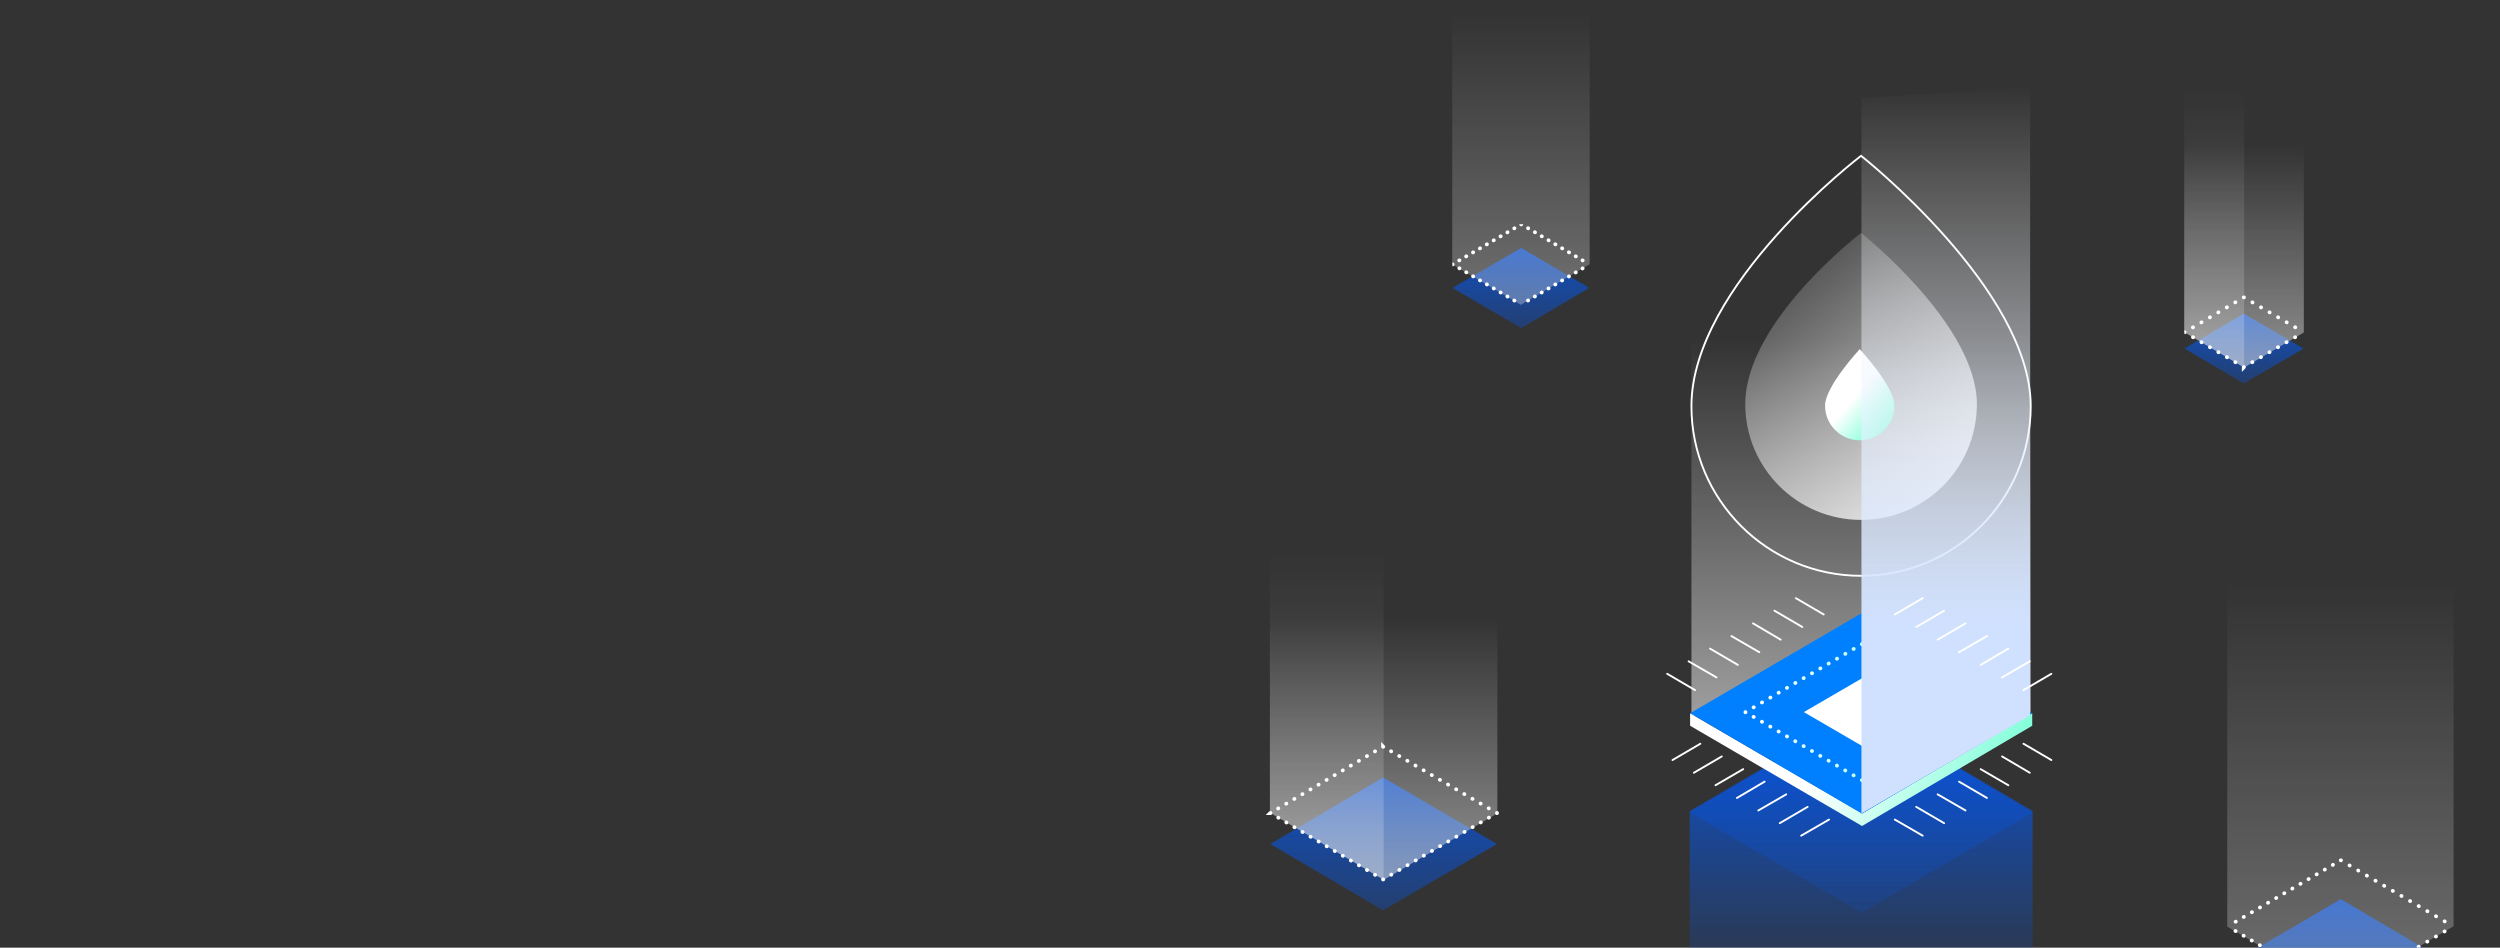 <?xml version="1.0" encoding="UTF-8" standalone="no"?>
<!DOCTYPE svg PUBLIC "-//W3C//DTD SVG 1.1//EN" "http://www.w3.org/Graphics/SVG/1.1/DTD/svg11.dtd">
<svg width="100%" height="100%" viewBox="0 0 1319 500" version="1.1" xmlns="http://www.w3.org/2000/svg" xmlns:xlink="http://www.w3.org/1999/xlink" xml:space="preserve" style="fill-rule:evenodd;clip-rule:evenodd;stroke-linecap:round;stroke-miterlimit:10;">
    <rect x="0" y="0" width="1319" height="500" fill="#333333" stroke="none"/>
    <g>
        <path id="XMLID_1588_" d="M1072.4,427.9l0,88l-180.9,0l0,-88l90.8,-53l90.1,53Z" style="fill:url(#_Linear1);fill-rule:nonzero;"/>
        <path id="XMLID_1585_" d="M1072.4,428.6l-90.1,53l-90.8,-53l90.8,-53l90.1,53Z" style="fill:url(#_Linear2);fill-rule:nonzero;"/>
        <path id="XMLID_1581_" d="M1071.4,380.8l-89,-45.5l-90,43.1l0,-248.9l179,0l0,251.3Z" style="fill:url(#_Linear3);fill-rule:nonzero;"/>
        <g id="XMLID_1563_">
            <path id="XMLID_1580_" d="M1072.2,382.9l-89.8,52.9l-90.7,-52.9l0,-6.6l90.7,52.9l89.8,-52.9l0,6.6Z" style="fill:url(#_Linear4);fill-rule:nonzero;"/>
            <path id="XMLID_1578_" d="M1072.2,376.3l-89.8,52.9l-90.7,-52.9l90.7,-52.9l89.8,52.9Z" style="fill:#0080ff;fill-rule:nonzero;"/>
            <path id="XMLID_1575_" d="M1012.5,375.7l-30.2,17.8l-30.6,-17.8l30.6,-17.8l30.2,17.8Z" style="fill:#fff;fill-rule:nonzero;"/>
            <g id="XMLID_1564_">
                <path d="M1043.3,375.7l0,0.1" style="fill:none;stroke:url(#_Linear5);stroke-width:2px;"/>
                <path d="M1039,378.3l-54.4,32" style="fill:none;stroke:url(#_Linear6);stroke-width:2px;stroke-dasharray:0.1,4.95;"/>
                <path d="M982.4,411.6l-0.1,0" style="fill:none;stroke:url(#_Linear7);stroke-width:2px;"/>
                <path d="M978,409.1l-54.9,-32.1" style="fill:none;stroke:url(#_Linear8);stroke-width:2px;stroke-dasharray:0.1,4.99;"/>
                <path d="M920.9,375.8l0,-0.1" style="fill:none;stroke:url(#_Linear9);stroke-width:2px;"/>
                <path d="M925.2,373.2l55,-32.1" style="fill:none;stroke:url(#_Linear10);stroke-width:2px;stroke-dasharray:0.1,4.99;"/>
                <path d="M982.3,339.9l0.1,-0.1l0,0.1" style="fill:none;stroke:url(#_Linear11);stroke-width:2px;"/>
                <path d="M986.7,342.4l54.5,32" style="fill:none;stroke:url(#_Linear12);stroke-width:2px;stroke-dasharray:0.1,4.95;"/>
            </g>
        </g>
        <g id="XMLID_1559_">
            <path id="XMLID_1562_" d="M1071.4,214.3c0,49.4 -40.1,89.5 -89.5,89.5c-49.4,0 -89.5,-40.1 -89.5,-89.5c0,-63.9 89.5,-132.1 89.5,-132.1c0,0 89.5,70.7 89.5,132.1Z" style="fill:none;stroke:#fff;stroke-width:1px;stroke-linecap:butt;"/>
            <path id="XMLID_1561_" d="M1043,213.2c0,33.8 -27.4,61.1 -61.1,61.1c-33.7,0 -61.1,-27.4 -61.1,-61.1c0,-43.7 61.1,-90.3 61.1,-90.3c0,0 61.1,48.3 61.1,90.3Z" style="fill:url(#_Linear13);"/>
            <path id="XMLID_1560_" d="M999.5,214c0,10.1 -8.2,18.3 -18.3,18.3c-10.1,0 -18.3,-8.2 -18.3,-18.3c0,-10.1 18.3,-29.8 18.3,-29.8c0,0 18.3,19.7 18.3,29.8Z" style="fill:url(#_Linear14);"/>
        </g>
        <path id="XMLID_1558_" d="M1071.1,377.4l-89,51.8l0,-377.4l89,-5.9l0,331.5Z" style="fill:url(#_Linear15);fill-rule:nonzero;"/>
        <g id="XMLID_1480_">
            <g id="XMLID_1546_">
                <path id="XMLID_8_" d="M882.4,401l14.7,-8.6" style="fill:none;stroke:#fff;stroke-width:1px;stroke-linecap:butt;"/>
                <path d="M893.7,407.7l14.7,-8.6" style="fill:none;stroke:#fff;stroke-width:1px;stroke-linecap:butt;"/>
                <path d="M905.1,414.3l14.6,-8.5" style="fill:none;stroke:#fff;stroke-width:1px;stroke-linecap:butt;"/>
                <path d="M916.4,421l14.6,-8.6" style="fill:none;stroke:#fff;stroke-width:1px;stroke-linecap:butt;"/>
                <path d="M927.7,427.6l14.7,-8.5" style="fill:none;stroke:#fff;stroke-width:1px;stroke-linecap:butt;"/>
                <path d="M939,434.3l14.7,-8.6" style="fill:none;stroke:#fff;stroke-width:1px;stroke-linecap:butt;"/>
                <path id="XMLID_7_" d="M950.3,440.9l14.7,-8.5" style="fill:none;stroke:#fff;stroke-width:1px;stroke-linecap:butt;"/>
            </g>
            <g id="XMLID_1534_">
                <path id="XMLID_6_" d="M1082.3,401l-14.7,-8.6" style="fill:none;stroke:#fff;stroke-width:1px;stroke-linecap:butt;"/>
                <path d="M1070.9,407.7l-14.6,-8.6" style="fill:none;stroke:#fff;stroke-width:1px;stroke-linecap:butt;"/>
                <path d="M1059.6,414.3l-14.6,-8.5" style="fill:none;stroke:#fff;stroke-width:1px;stroke-linecap:butt;"/>
                <path d="M1048.3,421l-14.7,-8.6" style="fill:none;stroke:#fff;stroke-width:1px;stroke-linecap:butt;"/>
                <path d="M1037,427.6l-14.7,-8.5" style="fill:none;stroke:#fff;stroke-width:1px;stroke-linecap:butt;"/>
                <path d="M1025.7,434.3l-14.7,-8.6" style="fill:none;stroke:#fff;stroke-width:1px;stroke-linecap:butt;"/>
                <path id="XMLID_5_" d="M1014.4,440.9l-14.7,-8.5" style="fill:none;stroke:#fff;stroke-width:1px;stroke-linecap:butt;"/>
            </g>
            <g id="XMLID_1481_">
                <g id="XMLID_1522_">
                    <path id="XMLID_4_" d="M1082.3,355.5l-14.7,8.6" style="fill:none;stroke:#fff;stroke-width:1px;stroke-linecap:butt;"/>
                    <path d="M1070.9,348.9l-14.6,8.5" style="fill:none;stroke:#fff;stroke-width:1px;stroke-linecap:butt;"/>
                    <path d="M1059.6,342.2l-14.6,8.6" style="fill:none;stroke:#fff;stroke-width:1px;stroke-linecap:butt;"/>
                    <path d="M1048.3,335.6l-14.7,8.5" style="fill:none;stroke:#fff;stroke-width:1px;stroke-linecap:butt;"/>
                    <path d="M1037,328.9l-14.7,8.6" style="fill:none;stroke:#fff;stroke-width:1px;stroke-linecap:butt;"/>
                    <path d="M1025.7,322.2l-14.7,8.6" style="fill:none;stroke:#fff;stroke-width:1px;stroke-linecap:butt;"/>
                    <path id="XMLID_3_" d="M1014.4,315.6l-14.7,8.6" style="fill:none;stroke:#fff;stroke-width:1px;stroke-linecap:butt;"/>
                </g>
                <g id="XMLID_1482_">
                    <path id="XMLID_2_" d="M879.6,355.5l14.7,8.6" style="fill:none;stroke:#fff;stroke-width:1px;stroke-linecap:butt;"/>
                    <path d="M890.9,348.9l14.7,8.5" style="fill:none;stroke:#fff;stroke-width:1px;stroke-linecap:butt;"/>
                    <path d="M902.2,342.2l14.7,8.6" style="fill:none;stroke:#fff;stroke-width:1px;stroke-linecap:butt;"/>
                    <path d="M913.5,335.6l14.7,8.5" style="fill:none;stroke:#fff;stroke-width:1px;stroke-linecap:butt;"/>
                    <path d="M924.9,328.9l14.6,8.6" style="fill:none;stroke:#fff;stroke-width:1px;stroke-linecap:butt;"/>
                    <path d="M936.2,322.2l14.7,8.6" style="fill:none;stroke:#fff;stroke-width:1px;stroke-linecap:butt;"/>
                    <path id="XMLID_1_" d="M947.5,315.6l14.7,8.6" style="fill:none;stroke:#fff;stroke-width:1px;stroke-linecap:butt;"/>
                </g>
            </g>
        </g>
    </g>
    <g>
        <path id="XMLID_1555_" d="M670.2,445.3l59.5,35l60.1,-35l-60.1,-35.1l-59.5,35.1Z" style="fill:url(#_Linear16);fill-rule:nonzero;"/>
        <g id="XMLID_1543_">
            <path id="XMLID_1552_" d="M670,428.8l60.1,35.4l59.9,-35.1l0,-208.8l-120,0l0,208.5Z" style="fill:url(#_Linear17);fill-rule:nonzero;"/>
            <g id="XMLID_1545_">
                <path d="M670.3,428.9l-0.1,0.1l0.1,0" style="fill:none;stroke:#fff;stroke-width:2px;"/>
                <path d="M674.4,431.4l53.2,31.4" style="fill:none;stroke:#fff;stroke-width:2px;stroke-dasharray:0.1,4.84;"/>
                <path d="M729.7,464l0.1,0" style="fill:none;stroke:#fff;stroke-width:2px;"/>
                <path d="M734,461.5l53.6,-31.3" style="fill:none;stroke:#fff;stroke-width:2px;stroke-dasharray:0.1,4.87;"/>
                <path d="M789.8,429l0,-0.1" style="fill:none;stroke:#fff;stroke-width:2px;"/>
                <path d="M785.5,426.5l-53.6,-31.3" style="fill:none;stroke:#fff;stroke-width:2px;stroke-dasharray:0.1,4.87;"/>
                <path d="M729.8,394l-0.1,-0.1l0,0.1" style="fill:none;stroke:#fff;stroke-width:2px;"/>
                <path d="M725.5,396.4l-53.1,31.3" style="fill:none;stroke:#fff;stroke-width:2px;stroke-dasharray:0.1,4.84;"/>
            </g>
        </g>
        <path id="XMLID_1542_" d="M670,428.6l60,35.6l0,-243.9l-60,0l0,208.3Z" style="fill:url(#_Linear18);fill-rule:nonzero;"/>
    </g>
    <g>
        <path id="XMLID_1622_" d="M1152.5,183.9l31.3,18.4l31.6,-18.4l-31.6,-18.4l-31.3,18.4Z" style="fill:url(#_Linear19);fill-rule:nonzero;"/>
        <g id="XMLID_1596_">
            <path id="XMLID_1619_" d="M1152.4,175.3l31.6,18.6l31.5,-18.5l0,-188.4l-63.1,0l0,188.3Z" style="fill:url(#_Linear20);fill-rule:nonzero;"/>
            <g id="XMLID_1617_">
                <path d="M1152.6,175.3l-0.1,0l0.1,0" style="fill:none;stroke:#fff;stroke-width:2px;"/>
                <path d="M1157,177.9l24.6,14.5" style="fill:none;stroke:#fff;stroke-width:2px;stroke-dasharray:0.1,5.09;"/>
                <path d="M1183.8,193.7l0,0.1l0.1,-0.1" style="fill:none;stroke:#fff;stroke-width:2px;"/>
                <path d="M1188.3,191.1l24.9,-14.5" style="fill:none;stroke:#fff;stroke-width:2px;stroke-dasharray:0.1,5.12;"/>
                <path d="M1211,172.7l-24.9,-14.5" style="fill:none;stroke:#fff;stroke-width:2px;stroke-dasharray:0.1,5.12;"/>
                <path d="M1183.9,156.9l-0.1,0" style="fill:none;stroke:#fff;stroke-width:2px;"/>
                <path d="M1179.4,159.5l-24.6,14.5" style="fill:none;stroke:#fff;stroke-width:2px;stroke-dasharray:0.1,5.09;"/>
            </g>
        </g>
        <path id="XMLID_1590_" d="M1152.4,175.1l31.6,18.8l0,-206.9l-31.6,0l0,188.1Z" style="fill:url(#_Linear21);fill-rule:nonzero;"/>
    </g>
    <g>
        <path id="XMLID_1541_" d="M838.5,151.9l-35.9,21.2l-36.3,-21.2l36.3,-21.1l35.9,21.1Z" style="fill:url(#_Linear22);fill-rule:nonzero;"/>
        <g id="XMLID_1528_">
            <path id="XMLID_1533_" d="M838.7,139.4l-36.3,21.4l-36.2,-21.3l0,-145l72.5,0l0,144.9Z" style="fill:url(#_Linear23);fill-rule:nonzero;"/>
            <g id="XMLID_1531_">
                <path d="M835,141.6l-30.6,18" style="fill:none;stroke:#fff;stroke-width:2px;stroke-dasharray:0.1,4.07;"/>
                <path d="M799,158.6l-30.8,-18.1" style="fill:none;stroke:#fff;stroke-width:2px;stroke-dasharray:0.1,4.1;"/>
                <path d="M766.4,139.5l-0.1,0l0.1,0" style="fill:none;stroke:#fff;stroke-width:2px;"/>
                <path d="M769.9,137.4l30.9,-18" style="fill:none;stroke:#fff;stroke-width:2px;stroke-dasharray:0.1,4.1;"/>
                <path d="M802.6,118.4l0,-0.1l0,0.1" style="fill:none;stroke:#fff;stroke-width:2px;"/>
                <path d="M806.2,120.4l30.5,18" style="fill:none;stroke:#fff;stroke-width:2px;stroke-dasharray:0.1,4.07;"/>
            </g>
        </g>
    </g>
    <g>
        <path id="XMLID_1594_" d="M1294.3,509.3l-59.3,34.8l-59.7,-34.8l59.7,-34.9l59.3,34.9Z" style="fill:url(#_Linear24);fill-rule:nonzero;"/>
        <g id="XMLID_1582_">
            <path id="XMLID_1591_" d="M1294.5,488.7l-59.8,35.2l-59.6,-35l0,-198.9l119.4,0l0,198.7Z" style="fill:url(#_Linear25);fill-rule:nonzero;"/>
            <g id="XMLID_1589_">
                <path d="M1289.8,491.4l-52.5,30.9" style="fill:none;stroke:#fff;stroke-width:2px;stroke-dasharray:0.1,5.19;"/>
                <path d="M1230.8,521.2l-53.4,-31.2" style="fill:none;stroke:#fff;stroke-width:2px;stroke-dasharray:0.1,4.85;"/>
                <path d="M1179.5,486.3l53.4,-31.2" style="fill:none;stroke:#fff;stroke-width:2px;stroke-dasharray:0.1,4.85;"/>
                <path d="M1235,453.9l0.1,0" style="fill:none;stroke:#fff;stroke-width:2px;"/>
                <path d="M1239.6,456.6l52.4,30.8" style="fill:none;stroke:#fff;stroke-width:2px;stroke-dasharray:0.1,5.19;"/>
            </g>
        </g>
    </g>
    <defs>
        <linearGradient id="_Linear1" x1="0" y1="0" x2="1" y2="0" gradientUnits="userSpaceOnUse" gradientTransform="matrix(8.50886e-15,138.96,-138.96,8.50886e-15,981.909,375.373)"><stop offset="0" style="stop-color:#005bff;stop-opacity:0.8"/><stop offset="1" style="stop-color:#005bff;stop-opacity:0.098"/></linearGradient>
        <linearGradient id="_Linear2" x1="0" y1="0" x2="1" y2="0" gradientUnits="userSpaceOnUse" gradientTransform="matrix(6.39636e-15,104.46,-104.46,6.39636e-15,981.909,375.967)"><stop offset="0" style="stop-color:#005bff;stop-opacity:0.344"/><stop offset="1" style="stop-color:#005bff;stop-opacity:0.128"/></linearGradient>
        <linearGradient id="_Linear3" x1="0" y1="0" x2="1" y2="0" gradientUnits="userSpaceOnUse" gradientTransform="matrix(2.3299e-14,-380.502,380.502,2.3299e-14,981.906,559.581)"><stop offset="0" style="stop-color:#fff;stop-opacity:1"/><stop offset="1" style="stop-color:#fff;stop-opacity:0"/></linearGradient>
        <linearGradient id="_Linear4" x1="0" y1="0" x2="1" y2="0" gradientUnits="userSpaceOnUse" gradientTransform="matrix(199.394,109.6,-109.6,199.394,970.104,374.596)"><stop offset="0" style="stop-color:#fff;stop-opacity:1"/><stop offset="0.03" style="stop-color:#fff;stop-opacity:1"/><stop offset="0.81" style="stop-color:#00ffb2;stop-opacity:1"/><stop offset="1" style="stop-color:#00ffb2;stop-opacity:1"/></linearGradient>
        <linearGradient id="_Linear5" x1="0" y1="0" x2="1" y2="0" gradientUnits="userSpaceOnUse" gradientTransform="matrix(126.424,0,0,126.424,918.896,375.731)"><stop offset="0" style="stop-color:#fff;stop-opacity:1"/><stop offset="0.03" style="stop-color:#fff;stop-opacity:1"/><stop offset="1" style="stop-color:#7cffd7;stop-opacity:1"/></linearGradient>
        <linearGradient id="_Linear6" x1="0" y1="0" x2="1" y2="0" gradientUnits="userSpaceOnUse" gradientTransform="matrix(126.424,0,0,126.424,918.894,394.305)"><stop offset="0" style="stop-color:#fff;stop-opacity:1"/><stop offset="0.03" style="stop-color:#fff;stop-opacity:1"/><stop offset="1" style="stop-color:#7cffd7;stop-opacity:1"/></linearGradient>
        <linearGradient id="_Linear7" x1="0" y1="0" x2="1" y2="0" gradientUnits="userSpaceOnUse" gradientTransform="matrix(126.424,0,0,126.424,918.894,411.688)"><stop offset="0" style="stop-color:#fff;stop-opacity:1"/><stop offset="0.03" style="stop-color:#fff;stop-opacity:1"/><stop offset="1" style="stop-color:#7cffd7;stop-opacity:1"/></linearGradient>
        <linearGradient id="_Linear8" x1="0" y1="0" x2="1" y2="0" gradientUnits="userSpaceOnUse" gradientTransform="matrix(126.424,0,0,126.424,918.894,393.048)"><stop offset="0" style="stop-color:#fff;stop-opacity:1"/><stop offset="0.03" style="stop-color:#fff;stop-opacity:1"/><stop offset="1" style="stop-color:#7cffd7;stop-opacity:1"/></linearGradient>
        <linearGradient id="_Linear9" x1="0" y1="0" x2="1" y2="0" gradientUnits="userSpaceOnUse" gradientTransform="matrix(126.424,0,0,126.424,918.894,375.731)"><stop offset="0" style="stop-color:#fff;stop-opacity:1"/><stop offset="0.03" style="stop-color:#fff;stop-opacity:1"/><stop offset="1" style="stop-color:#7cffd7;stop-opacity:1"/></linearGradient>
        <linearGradient id="_Linear10" x1="0" y1="0" x2="1" y2="0" gradientUnits="userSpaceOnUse" gradientTransform="matrix(126.424,0,0,126.424,918.894,357.159)"><stop offset="0" style="stop-color:#fff;stop-opacity:1"/><stop offset="0.03" style="stop-color:#fff;stop-opacity:1"/><stop offset="1" style="stop-color:#7cffd7;stop-opacity:1"/></linearGradient>
        <linearGradient id="_Linear11" x1="0" y1="0" x2="1" y2="0" gradientUnits="userSpaceOnUse" gradientTransform="matrix(126.424,0,0,126.424,918.894,339.776)"><stop offset="0" style="stop-color:#fff;stop-opacity:1"/><stop offset="0.03" style="stop-color:#fff;stop-opacity:1"/><stop offset="1" style="stop-color:#7cffd7;stop-opacity:1"/></linearGradient>
        <linearGradient id="_Linear12" x1="0" y1="0" x2="1" y2="0" gradientUnits="userSpaceOnUse" gradientTransform="matrix(126.424,0,0,126.424,918.894,358.415)"><stop offset="0" style="stop-color:#fff;stop-opacity:1"/><stop offset="0.03" style="stop-color:#fff;stop-opacity:1"/><stop offset="1" style="stop-color:#7cffd7;stop-opacity:1"/></linearGradient>
        <linearGradient id="_Linear13" x1="0" y1="0" x2="1" y2="0" gradientUnits="userSpaceOnUse" gradientTransform="matrix(-129.765,-162.4,162.4,-129.765,1043.42,289.432)"><stop offset="0" style="stop-color:#fff;stop-opacity:1"/><stop offset="1" style="stop-color:#fff;stop-opacity:0"/></linearGradient>
        <linearGradient id="_Linear14" x1="0" y1="0" x2="1" y2="0" gradientUnits="userSpaceOnUse" gradientTransform="matrix(58.528,50.399,-50.399,58.528,976.932,207.529)"><stop offset="0" style="stop-color:#fff;stop-opacity:1"/><stop offset="0.03" style="stop-color:#fff;stop-opacity:1"/><stop offset="0.62" style="stop-color:#00ffb2;stop-opacity:1"/><stop offset="1" style="stop-color:#00ffb2;stop-opacity:1"/></linearGradient>
        <linearGradient id="_Linear15" x1="0" y1="0" x2="1" y2="0" gradientUnits="userSpaceOnUse" gradientTransform="matrix(2.57876e-14,-421.144,421.144,2.57876e-14,1026.61,419.707)"><stop offset="0" style="stop-color:#d0e1ff;stop-opacity:1"/><stop offset="0.21" style="stop-color:#d0e1ff;stop-opacity:1"/><stop offset="0.26" style="stop-color:#d5e4ff;stop-opacity:0.933"/><stop offset="0.48" style="stop-color:#ecf3ff;stop-opacity:0.596"/><stop offset="0.7" style="stop-color:#fafcff;stop-opacity:0.275"/><stop offset="0.89" style="stop-color:#fff;stop-opacity:0"/><stop offset="1" style="stop-color:#fff;stop-opacity:0"/></linearGradient>
        <linearGradient id="_Linear16" x1="0" y1="0" x2="1" y2="0" gradientUnits="userSpaceOnUse" gradientTransform="matrix(4.20462e-15,68.667,-68.667,4.20462e-15,730.011,411.079)"><stop offset="0" style="stop-color:#005bff;stop-opacity:0.698"/><stop offset="1" style="stop-color:#005bff;stop-opacity:0.298"/></linearGradient>
        <linearGradient id="_Linear17" x1="0" y1="0" x2="1" y2="0" gradientUnits="userSpaceOnUse" gradientTransform="matrix(1.84368e-14,-301.096,301.096,1.84368e-14,730.011,626.852)"><stop offset="0" style="stop-color:#fff;stop-opacity:1"/><stop offset="1" style="stop-color:#fff;stop-opacity:0"/></linearGradient>
        <linearGradient id="_Linear18" x1="0" y1="0" x2="1" y2="0" gradientUnits="userSpaceOnUse" gradientTransform="matrix(9.2582e-15,-151.198,151.198,9.2582e-15,700.025,442.776)"><stop offset="0" style="stop-color:#fff;stop-opacity:0.2"/><stop offset="1" style="stop-color:#fff;stop-opacity:0"/></linearGradient>
        <linearGradient id="_Linear19" x1="0" y1="0" x2="1" y2="0" gradientUnits="userSpaceOnUse" gradientTransform="matrix(2.21234e-15,36.13,-36.13,2.21234e-15,1183.99,165.903)"><stop offset="0" style="stop-color:#005bff;stop-opacity:0.698"/><stop offset="1" style="stop-color:#005bff;stop-opacity:0.298"/></linearGradient>
        <linearGradient id="_Linear20" x1="0" y1="0" x2="1" y2="0" gradientUnits="userSpaceOnUse" gradientTransform="matrix(1.56341e-14,-255.324,255.324,1.56341e-14,1183.99,331.775)"><stop offset="0" style="stop-color:#fff;stop-opacity:1"/><stop offset="1" style="stop-color:#fff;stop-opacity:0"/></linearGradient>
        <linearGradient id="_Linear21" x1="0" y1="0" x2="1" y2="0" gradientUnits="userSpaceOnUse" gradientTransform="matrix(7.85078e-15,-128.213,128.213,7.85078e-15,1168.21,175.682)"><stop offset="0" style="stop-color:#fff;stop-opacity:0.2"/><stop offset="1" style="stop-color:#fff;stop-opacity:0"/></linearGradient>
        <linearGradient id="_Linear22" x1="0" y1="0" x2="1" y2="0" gradientUnits="userSpaceOnUse" gradientTransform="matrix(2.61258e-15,42.667,-42.667,2.61258e-15,802.439,131.413)"><stop offset="0" style="stop-color:#005bff;stop-opacity:0.698"/><stop offset="1" style="stop-color:#005bff;stop-opacity:0.298"/></linearGradient>
        <linearGradient id="_Linear23" x1="0" y1="0" x2="1" y2="0" gradientUnits="userSpaceOnUse" gradientTransform="matrix(1.26241e-14,-206.167,206.167,1.26241e-14,802.439,212.685)"><stop offset="0" style="stop-color:#fff;stop-opacity:0.4"/><stop offset="1" style="stop-color:#fff;stop-opacity:0"/></linearGradient>
        <linearGradient id="_Linear24" x1="0" y1="0" x2="1" y2="0" gradientUnits="userSpaceOnUse" gradientTransform="matrix(4.25109e-15,69.426,-69.426,4.25109e-15,1234.78,475.235)"><stop offset="0" style="stop-color:#005bff;stop-opacity:0.698"/><stop offset="1" style="stop-color:#005bff;stop-opacity:0.298"/></linearGradient>
        <linearGradient id="_Linear25" x1="0" y1="0" x2="1" y2="0" gradientUnits="userSpaceOnUse" gradientTransform="matrix(1.32377e-14,-216.188,216.188,1.32377e-14,1234.78,523.869)"><stop offset="0" style="stop-color:#fff;stop-opacity:0.298"/><stop offset="1" style="stop-color:#fff;stop-opacity:0"/></linearGradient>
    </defs>
</svg>
